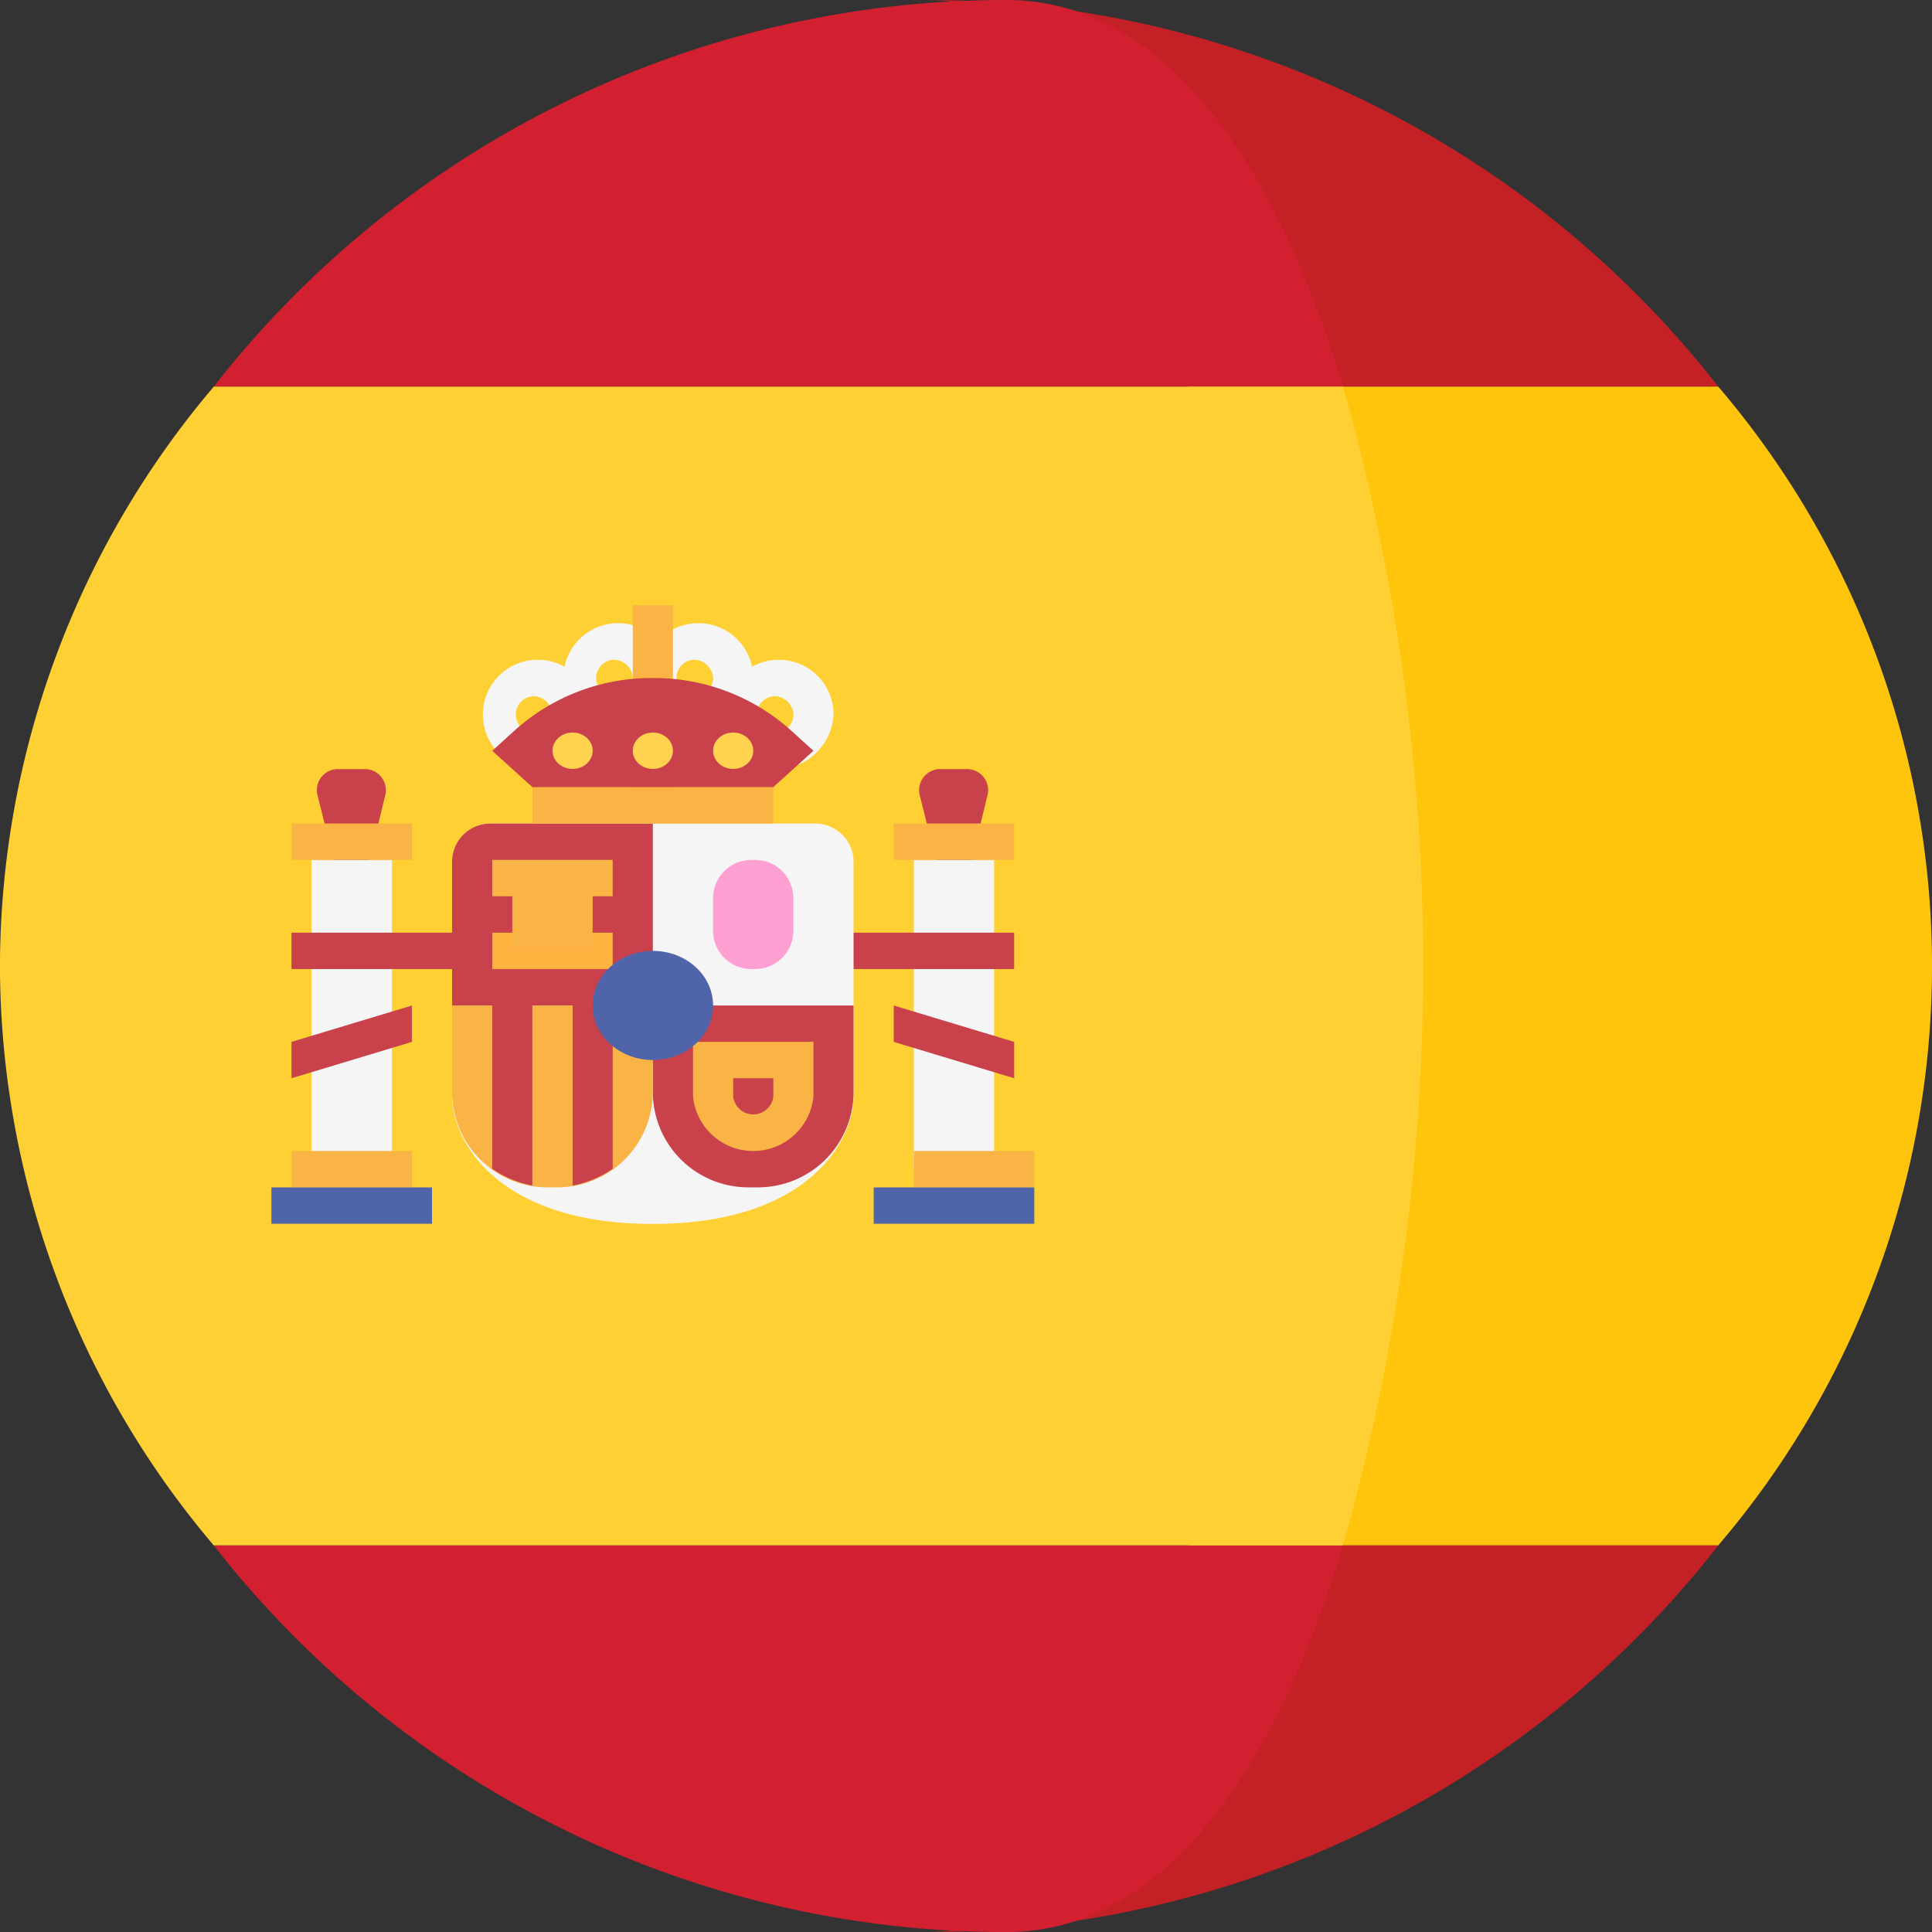 <svg xmlns="http://www.w3.org/2000/svg" width="40" height="40.001" viewBox="0 0 40 40.001"><rect x="0" y="0" width="40" height="40.001" fill="#333333" stroke="none"/><g transform="translate(-0.001)"><g transform="translate(17.918)"><path d="M236.836,390.687a20.792,20.792,0,0,0,16.411-8.005H242.273C240.856,387.4,240.065,390.687,236.836,390.687Z" transform="translate(-235.589 -350.686)" fill="#c42126"/><path d="M222.671,473.259h0Z" transform="translate(-222.659 -433.294)" fill="#c42126"/><path d="M242.273,8.005h10.974A20.8,20.8,0,0,0,236.836,0C240.065,0,240.856,3.283,242.273,8.005Z" transform="translate(-235.589)" fill="#c42126"/><path d="M222.659.416h0Z" transform="translate(-222.659 -0.379)" fill="#c42126"/></g><path d="M309.607,90.991H298.632a44.14,44.14,0,0,1,0,23.99h10.974a18.469,18.469,0,0,0,0-23.99Z" transform="translate(-274.03 -82.986)" fill="#ffc40c"/><g transform="translate(18.791)"><path d="M224.026,473.3q-.622,0-1.236-.036C223.205,473.288,223.618,473.3,224.026,473.3Z" transform="translate(-222.79 -433.3)" fill="#c42126"/><path d="M222.79.037Q223.4,0,224.026,0C223.618,0,223.205.013,222.79.037Z" transform="translate(-222.79)" fill="#c42126"/></g><g transform="translate(4.427)"><path d="M73.688,382.682H50.309a20.8,20.8,0,0,0,15.163,7.969h.012q.614.035,1.236.036C69.948,390.687,72.271,387.4,73.688,382.682Z" transform="translate(-50.309 -350.686)" fill="#d32030"/><path d="M50.309,8.005H73.688C72.271,3.283,69.948,0,66.719,0Q66.1,0,65.483.037h-.012A20.8,20.8,0,0,0,50.309,8.005Z" transform="translate(-50.309)" fill="#d32030"/></g><path d="M0,102.986a18.6,18.6,0,0,0,4.426,11.995H27.806a44.14,44.14,0,0,0,0-23.99H4.427A18.6,18.6,0,0,0,0,102.986Z" transform="translate(0 -82.986)" fill="#ffd034"/><g transform="translate(-81.95 -185.47)"><path d="M215.42,220.1l.7-2.874a.437.437,0,0,0-.457-.516h-.5a.436.436,0,0,0-.457.516Z" transform="translate(-113.718 -15.316)" fill="#c8414b"/><rect width="1.663" height="6.403" transform="translate(100.87 203.273)" fill="#f5f5f5"/><rect width="2.494" height="0.753" transform="translate(100.455 202.52)" fill="#fab446"/><g transform="translate(88.517 201.39)"><rect width="4.156" height="0.753" transform="translate(10.275 3.39)" fill="#c8414b"/><path d="M210.981,275.566l-2.494-.753v-.753l2.494.753Z" transform="translate(-196.549 -269.162)" fill="#c8414b"/><path d="M69.376,220.1l.7-2.874a.436.436,0,0,0-.457-.516h-.5a.436.436,0,0,0-.457.516Z" transform="translate(-68.66 -216.706)" fill="#c8414b"/></g><path d="M102.219,229.941a.8.8,0,0,0-.831.753v4.9c0,.915.943,2.637,4.156,2.637s4.156-1.721,4.156-2.637v-4.9a.8.8,0,0,0-.831-.753Z" transform="translate(-10.077 -27.421)" fill="#f5f5f5"/><g transform="translate(91.311 202.52)"><path d="M105.543,233.708h-4.156v-2.975a.791.791,0,0,1,.791-.791h3.365Z" transform="translate(-101.387 -229.941)" fill="#c8414b"/><path d="M150.069,274.059h4.156v1.788a1.978,1.978,0,0,1-1.978,1.978h-.2a1.978,1.978,0,0,1-1.978-1.978v-1.788Z" transform="translate(-145.913 -270.292)" fill="#c8414b"/></g><path d="M101.387,274.059h4.156v1.788a1.978,1.978,0,0,1-1.978,1.978h-.2a1.978,1.978,0,0,1-1.978-1.978Z" transform="translate(-10.076 -67.772)" fill="#fab446"/><g transform="translate(92.142 206.287)"><path d="M131.428,277.44v-3.381H130.6v3.729A2.163,2.163,0,0,0,131.428,277.44Z" transform="translate(-128.934 -274.059)" fill="#c8414b"/><path d="M111.955,277.788v-3.729h-.831v3.382A2.163,2.163,0,0,0,111.955,277.788Z" transform="translate(-111.124 -274.059)" fill="#c8414b"/></g><rect width="2.494" height="0.753" transform="translate(92.142 204.78)" fill="#ffb441"/><g transform="translate(92.142 203.273)"><rect width="2.494" height="0.753" transform="translate(0 0)" fill="#fab446"/><rect width="1.663" height="1.365" transform="translate(0.416 0.448)" fill="#fab446"/></g><rect width="1.663" height="6.403" transform="translate(88.402 203.273)" fill="#f5f5f5"/><g transform="translate(87.986 202.52)"><rect width="2.494" height="0.753" transform="translate(0 6.78)" fill="#fab446"/><rect width="2.494" height="0.753" transform="translate(0 0)" fill="#fab446"/></g><rect width="3.325" height="0.753" transform="translate(87.57 210.054)" fill="#5064aa"/><rect width="2.494" height="0.753" transform="translate(100.87 209.3)" fill="#fab446"/><rect width="3.325" height="0.753" transform="translate(100.04 210.054)" fill="#5064aa"/><rect width="4.988" height="0.753" transform="translate(92.974 201.767)" fill="#fab446"/><rect width="0.831" height="2.26" transform="translate(95.052 199.507)" fill="#ffb441"/><g transform="translate(91.727 198.377)"><path d="M126.976,183.672a1.135,1.135,0,1,1,1.247-1.13A1.194,1.194,0,0,1,126.976,183.672Zm0-1.507a.379.379,0,1,0,.416.377A.4.4,0,0,0,126.976,182.165Z" transform="translate(-124.066 -181.412)" fill="#f5f5f5"/><path d="M146.448,183.672a1.135,1.135,0,1,1,1.247-1.13A1.194,1.194,0,0,1,146.448,183.672Zm0-1.507a.379.379,0,1,0,.416.377A.4.4,0,0,0,146.448,182.165Z" transform="translate(-141.876 -181.412)" fill="#f5f5f5"/><path d="M165.921,192.5a1.135,1.135,0,1,1,1.247-1.13A1.194,1.194,0,0,1,165.921,192.5Zm0-1.507a.379.379,0,1,0,.416.377A.4.4,0,0,0,165.921,190.989Z" transform="translate(-159.686 -189.483)" fill="#f5f5f5"/><path d="M107.5,192.5a1.135,1.135,0,1,1,1.247-1.13A1.194,1.194,0,0,1,107.5,192.5Zm0-1.507a.379.379,0,1,0,.416.377A.4.4,0,0,0,107.5,190.989Z" transform="translate(-106.256 -189.483)" fill="#f5f5f5"/></g><path d="M161.468,283.635v.377a.418.418,0,0,1-.831,0v-.377h.831m.831-.753h-2.494v1.13a1.253,1.253,0,0,0,2.494,0v-1.13Z" transform="translate(-63.506 -75.842)" fill="#fab446"/><path d="M165.544,241.024h-.08a.791.791,0,0,1-.791-.791v-.677a.791.791,0,0,1,.791-.791h.08a.791.791,0,0,1,.791.791v.677A.791.791,0,0,1,165.544,241.024Z" transform="translate(-67.959 -35.491)" fill="#ffa0d2"/><ellipse cx="1.247" cy="1.13" rx="1.247" ry="1.13" transform="translate(94.221 205.157)" fill="#5064aa"/><rect width="0.831" height="2.26" transform="translate(95.052 198)" fill="#fab446"/><path d="M111.955,196.907l-.831-.753.487-.441a4.234,4.234,0,0,1,2.838-1.065h0a4.234,4.234,0,0,1,2.838,1.065l.487.441-.831.753Z" transform="translate(-18.982 4.86)" fill="#c8414b"/><g transform="translate(93.39 200.636)"><ellipse cx="0.416" cy="0.377" rx="0.416" ry="0.377" transform="translate(1.662 0)" fill="#ffd250"/><ellipse cx="0.416" cy="0.377" rx="0.416" ry="0.377" transform="translate(0 0)" fill="#ffd250"/><ellipse cx="0.416" cy="0.377" rx="0.416" ry="0.377" transform="translate(3.325 0)" fill="#ffd250"/></g><g transform="translate(87.986 204.78)"><rect width="4.156" height="0.753" transform="translate(0 0)" fill="#c8414b"/><path d="M62.442,275.566l2.494-.753v-.753l-2.494.753Z" transform="translate(-62.442 -272.552)" fill="#c8414b"/></g></g></g></svg>